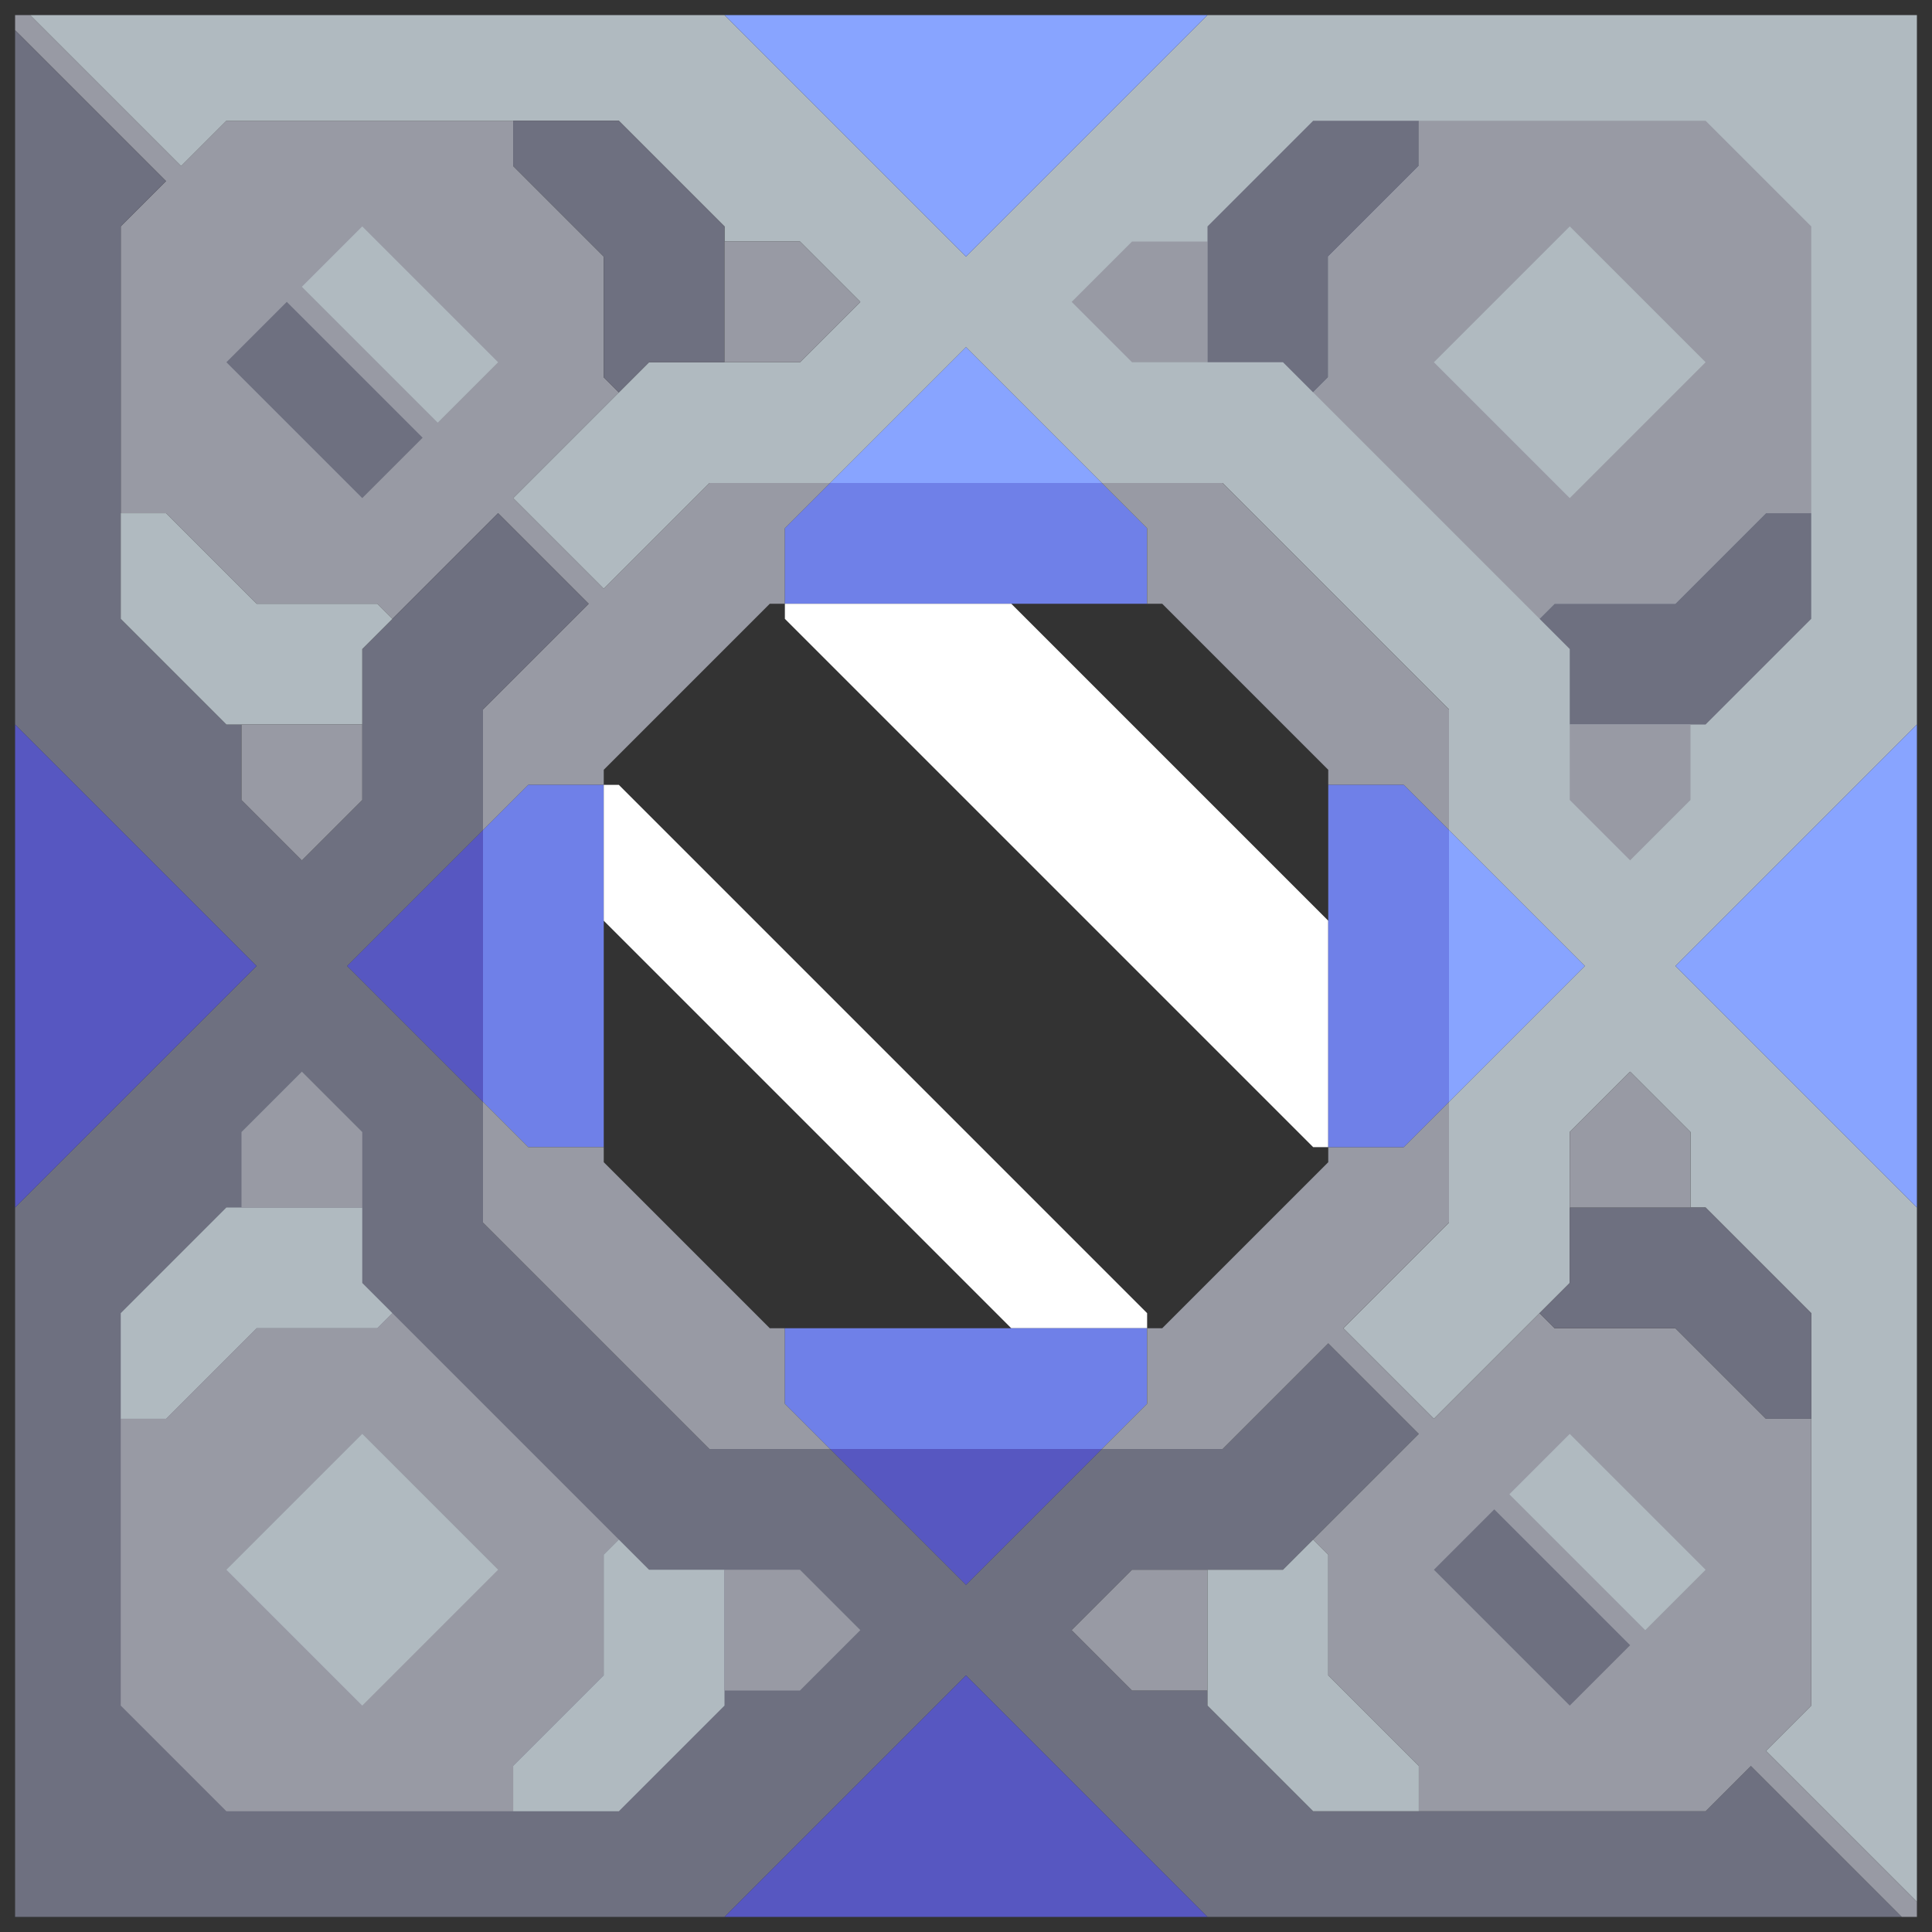 <svg xmlns="http://www.w3.org/2000/svg" width="64" height="64" style="fill-opacity:1;color-rendering:auto;color-interpolation:auto;text-rendering:auto;stroke:#000;stroke-linecap:square;stroke-miterlimit:10;shape-rendering:auto;stroke-opacity:1;fill:#000;stroke-dasharray:none;font-weight:400;stroke-width:1;font-family:&quot;Dialog&quot;;font-style:normal;stroke-linejoin:miter;font-size:12px;stroke-dashoffset:0;image-rendering:auto">
    <rect width="100%" height="100%" fill="#333333" stroke="none"/>
    <g style="stroke-linecap:round;fill:#989aa4;stroke:#989aa4">
        <path stroke="none" d="M.5 1V.5H1l5 5L7.5 4H17v1.5l3 3v4l.5.5-3.5 3.5 3 3 3.5-3.5h4L26 17.5V20h-.5L20 25.5v.5h-2.5L16 27.5v-4l3.5-3.5-3-3-3.5 3.5-.5-.5h-4l-3-3H4V7.5L5.5 6Z" style="stroke:none"/>
    </g>
    <g stroke="none" style="stroke-linecap:round;fill:#6e7080;stroke:#6e7080">
        <path d="M5.5 6 4 7.5v13L7.5 24H8v2.5l2 2 2-2v-5l4.5-4.5 3 3-3.5 3.5v4L11.5 32l4.5 4.5v4l7.5 7.5h4l4.5 4.5 4.5-4.5h4l3.5-3.5 3 3-4.5 4.5h-5l-2 2 2 2H40v.5l3.5 3.5h13l1.5-1.5 5 5H40l-8-8-8 8H.5V40l8-8-8-8V1Z" style="stroke:none"/>
        <path d="m8.5 32-8 8V24Z" style="fill:#5757c1;stroke:none"/>
        <path d="M1 .5h23l8 8 8-8h23.5V24l-8 8 8 8v23l-5-5 1.5-1.5v-13L56.5 40H56v-2.5l-2-2-2 2v5L47.5 47l-3-3 3.5-3.5v-4l4.5-4.5-4.5-4.5v-4L40.5 16h-4L32 11.5 27.5 16h-4L20 19.5l-3-3 4.5-4.5h5l2-2-2-2H24v-.5L20.5 4h-13L6 5.5Z" style="fill:#b0bac0;stroke:none"/>
        <path d="M4 43.5v13L7.5 60h13l3.5-3.5V56h2.5l2-2-2-2h-5L12 42.5v-5l-2-2-2 2V40h-.5Z" style="stroke:none"/>
        <path d="M4 20.5V17h1.5l3 3h4l.5.5-1 1V24H7.5ZM4 47v-3.5L7.5 40H12v2.5l1 1-.5.5h-4l-3 3Z" style="fill:#b0bac0;stroke:none"/>
        <path d="M4 56.5V47h1.5l3-3h4l.5-.5 7.5 7.5-.5.5v4l-3 3V60H7.5ZM7.5 12l4.5 4.5 2-2L9.5 10Z" style="fill:#989aa4;stroke:none"/>
        <path d="m7.5 52 4.5 4.5 4.5-4.5-4.5-4.5Z" style="fill:#989aa4;stroke:none"/>
        <path d="m7.5 12 2-2 4.5 4.5-2 2Z" style="stroke:none"/>
        <path d="M8 26.5V24h4v2.5l-2 2ZM8 40v-2.5l2-2 2 2V40Z" style="fill:#989aa4;stroke:none"/>
        <path d="m7.5 52 4.5-4.5 4.5 4.5-4.5 4.5Z" style="fill:#b0bac0;stroke:none"/>
        <path d="m10 9.5 4.5 4.5 2-2L12 7.5Z" style="fill:#989aa4;stroke:none"/>
        <path d="m10 9.5 2-2 4.5 4.5-2 2Z" style="fill:#b0bac0;stroke:none"/>
        <path d="m11.5 32 4.5-4.5v9Z" style="fill:#5757c1;stroke:none"/>
        <path d="M16 36.5v-9l1.5-1.5H20v12h-2.5Z" style="fill:#6f80e8;stroke:none"/>
        <path d="M17.5 38H20v.5l5.5 5.5h.5v2.5l1.5 1.5h-4L16 40.5v-4Z" style="fill:#989aa4;stroke:none"/>
        <path d="M17 5.5V4h3.5L24 7.5V12h-2.5l-1 1-.5-.5v-4Z" style="stroke:none"/>
        <path d="M17 60v-1.5l3-3v-4l.5-.5 1 1H24v4.5L20.5 60Z" style="fill:#b0bac0;stroke:none"/>
        <path d="M38 43.5v.5h-4.5L20 30.5V26h.5Z" style="fill:#fff;stroke:none"/>
        <path d="M24 .5h16l-8 8Z" style="fill:#88a4ff;stroke:none"/>
        <path d="M24 12V8h2.5l2 2-2 2Zm0 44v-4h2.5l2 2-2 2Z" style="fill:#989aa4;stroke:none"/>
        <path d="M26 20v-2.5l1.5-1.5h9l1.5 1.5V20Z" style="fill:#6f80e8;stroke:none"/>
        <path d="M26 20.5V20h7.5L44 30.5V38h-.5Z" style="fill:#fff;stroke:none"/>
        <path d="M26 46.5V44h12v2.5L36.5 48h-9Z" style="fill:#6f80e8;stroke:none"/>
        <path d="m27.5 16 4.5-4.5 4.5 4.5Z" style="fill:#88a4ff;stroke:none"/>
        <path d="M27.5 48h9L32 52.5ZM40 63.5H24l8-8Z" style="fill:#5757c1;stroke:none"/>
        <path d="m35.5 10 2 2h5l9.5 9.5v5l2 2 2-2V24h.5l3.5-3.5v-13L56.5 4h-13L40 7.5V8h-2.5Z" style="fill:#b0bac0;stroke:none"/>
        <path d="m35.5 10 2-2H40v4h-2.5Zm0 44 2-2H40v4h-2.5Zm1-38h4l7.5 7.5v4L46.5 26H44v-.5L38.5 20H38v-2.5Z" style="fill:#989aa4;stroke:none"/>
        <path d="m36.5 48 1.5-1.5V44h.5l5.5-5.5V38h2.5l1.5-1.5v4L44.5 44l3 3 3.5-3.5.5.5h4l3 3H60v9.5L58.5 58l5 5v.5H63l-5-5-1.5 1.5H47v-1.5l-3-3v-4l-.5-.5 3.5-3.5-3-3-3.5 3.5Z" style="fill:#989aa4;stroke:none"/>
        <path d="M40 12V7.5L43.5 4H47v1.5l-3 3v4l-.5.5-1-1Z" style="stroke:none"/>
        <path d="M40 56.5V52h2.5l1-1 .5.5v4l3 3V60h-3.5Z" style="fill:#b0bac0;stroke:none"/>
        <path d="m43.5 13 .5-.5v-4l3-3V4h9.5L60 7.5V17h-1.5l-3 3h-4l-.5.5Z" style="fill:#989aa4;stroke:none"/>
        <path d="M44 38V26h2.5l1.5 1.5v9L46.5 38Z" style="fill:#6f80e8;stroke:none"/>
        <path d="m47.5 12 4.5 4.5 4.5-4.5L52 7.5Zm0 40 4.5 4.5 2-2-4.5-4.5Z" style="fill:#989aa4;stroke:none"/>
        <path d="M47.5 12 52 7.5l4.5 4.5-4.5 4.5Z" style="fill:#b0bac0;stroke:none"/>
        <path d="M52.5 32 48 36.5v-9Z" style="fill:#88a4ff;stroke:none"/>
        <path d="m47.5 52 2-2 4.5 4.5-2 2Z" style="stroke:none"/>
        <path d="m50 49.5 4.5 4.5 2-2-4.5-4.5Z" style="fill:#989aa4;stroke:none"/>
        <path d="m50 49.5 2-2 4.5 4.5-2 2Z" style="fill:#b0bac0;stroke:none"/>
        <path d="m51 20.5.5-.5h4l3-3H60v3.5L56.5 24H52v-2.5Zm.5 23.5-.5-.5 1-1V40h4.5l3.5 3.5V47h-1.5l-3-3Z" style="stroke:none"/>
        <path d="M52 26.5V24h4v2.5l-2 2ZM52 40v-2.5l2-2 2 2V40Z" style="fill:#989aa4;stroke:none"/>
        <path d="m55.5 32 8-8v16Z" style="fill:#88a4ff;stroke:none"/>
    </g>
</svg>
